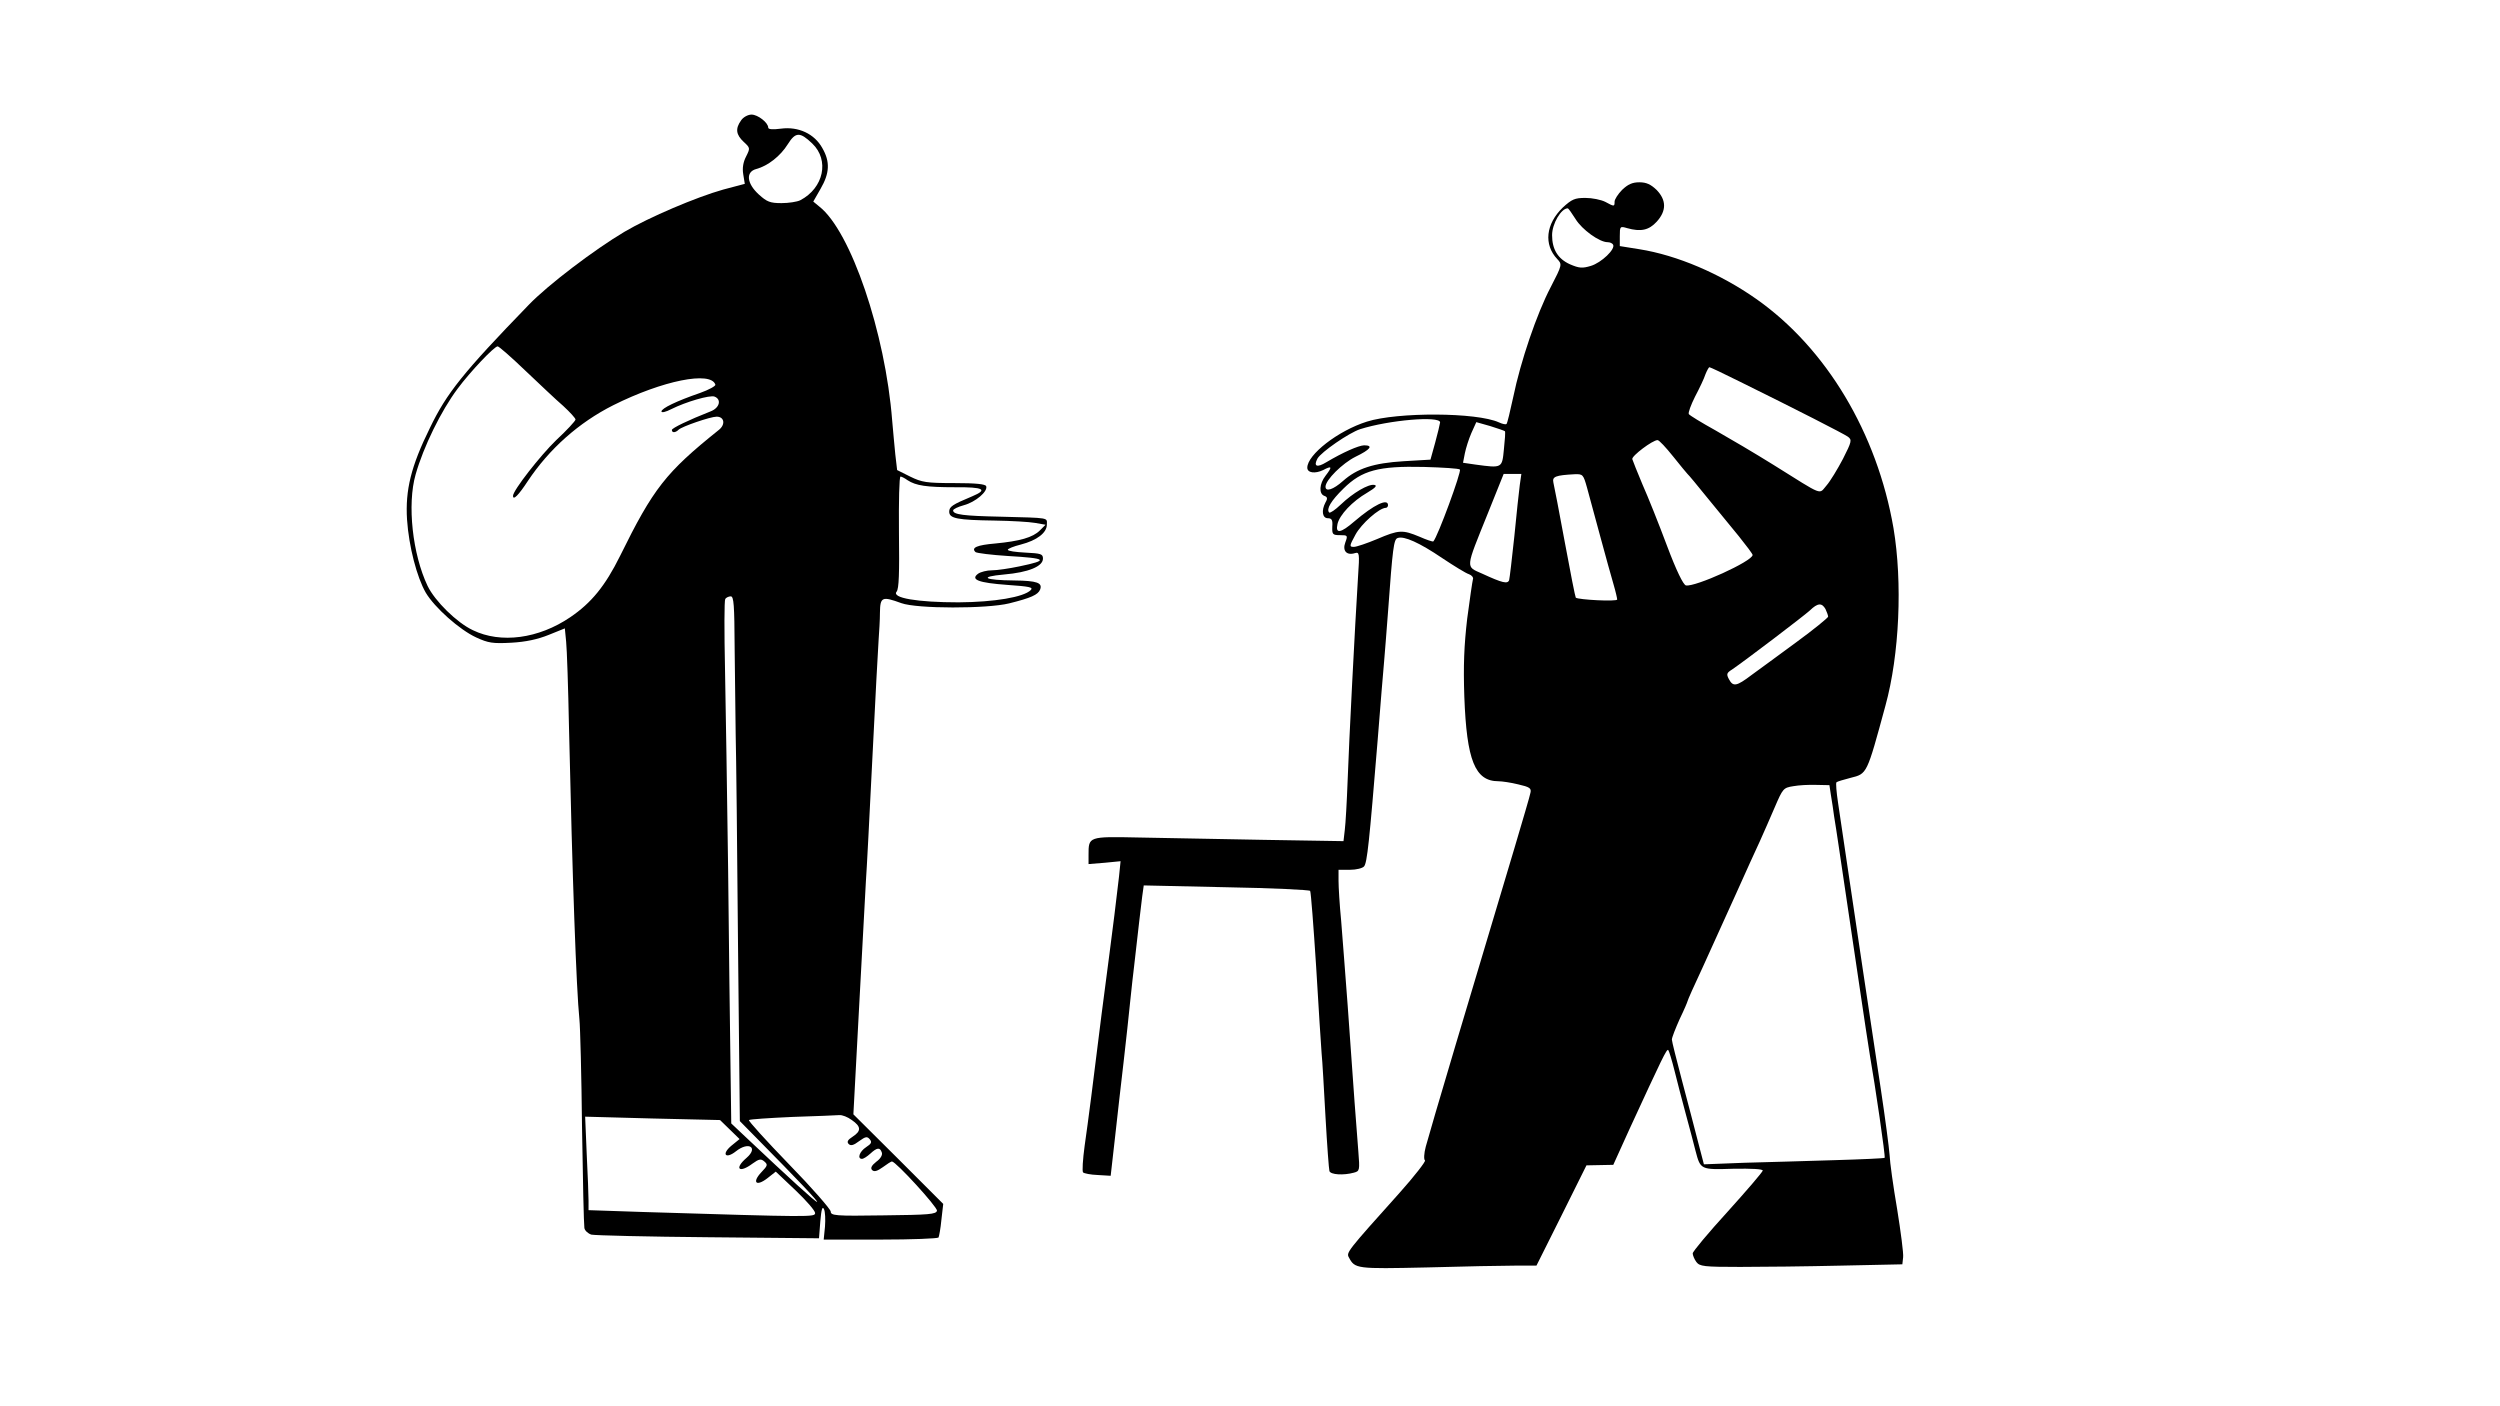 <?xml version="1.0" standalone="no"?>
<!DOCTYPE svg PUBLIC "-//W3C//DTD SVG 20010904//EN"
 "http://www.w3.org/TR/2001/REC-SVG-20010904/DTD/svg10.dtd">
<svg version="1.0" xmlns="http://www.w3.org/2000/svg"
 width="960pt" height="540pt" viewBox="0 0 960 540"
 preserveAspectRatio="xMidYMid meet">

<g transform="translate(0,540) scale(0.1,-0.1)"
fill="#000000" stroke="none">
<path d="M2846 4938 c-23 -32 -20 -55 10 -83 25 -23 25 -24 9 -56 -11 -21 -15
-44 -11 -68 l6 -37 -83 -22 c-103 -29 -284 -106 -379 -162 -116 -69 -294 -204
-368 -281 -252 -260 -315 -339 -379 -472 -73 -148 -95 -239 -88 -352 7 -104
38 -222 72 -281 34 -57 129 -142 194 -172 46 -21 63 -24 135 -20 55 3 101 13
143 30 l62 25 5 -51 c3 -28 8 -177 11 -331 13 -581 28 -1001 40 -1120 3 -27 8
-214 10 -415 3 -201 7 -374 9 -385 1 -10 14 -22 27 -26 14 -3 216 -8 450 -10
l424 -4 5 65 c4 46 8 60 14 47 5 -10 6 -40 4 -67 l-5 -50 218 0 c120 0 220 4
223 8 2 4 8 35 11 68 l7 61 -172 172 -173 172 22 412 c12 227 24 444 26 482 3
39 14 252 25 475 11 223 22 428 24 455 2 28 5 74 5 103 1 60 8 63 82 36 60
-22 328 -22 414 -1 84 21 111 33 119 53 10 26 -11 34 -99 35 -116 1 -139 14
-39 23 93 8 149 31 149 61 0 18 -8 20 -67 23 -38 2 -68 6 -68 11 0 4 22 13 50
20 62 16 100 45 100 77 0 27 14 25 -179 30 -141 3 -181 8 -181 24 0 5 19 14
41 20 45 12 93 53 86 73 -3 8 -38 12 -123 12 -107 0 -124 3 -169 25 l-50 25
-7 60 c-3 33 -9 92 -12 130 -26 336 -159 728 -280 822 l-23 19 28 49 c35 60
37 104 7 156 -30 55 -92 84 -159 75 -31 -4 -49 -3 -49 4 0 19 -40 50 -64 50
-14 0 -32 -10 -40 -22z m273 -89 c67 -64 44 -171 -46 -218 -12 -6 -45 -11 -72
-11 -44 0 -56 5 -87 33 -47 43 -51 87 -10 98 45 12 93 50 121 95 30 48 47 48
94 3z m-1102 -872 c54 -51 119 -113 146 -136 26 -24 47 -47 47 -52 0 -5 -33
-41 -74 -79 -61 -59 -166 -193 -166 -214 0 -19 21 2 57 57 82 123 195 224 328
291 190 95 375 132 392 79 2 -5 -25 -20 -59 -32 -90 -31 -148 -59 -148 -71 0
-6 17 -2 38 9 56 28 148 55 166 48 28 -11 19 -44 -16 -57 -84 -33 -148 -64
-148 -71 0 -12 14 -11 26 1 12 12 122 50 146 50 30 0 35 -31 7 -52 -202 -162
-250 -223 -378 -483 -57 -115 -110 -180 -191 -235 -122 -83 -267 -102 -374
-50 -62 29 -146 112 -174 170 -58 122 -79 313 -46 428 30 106 98 245 161 329
48 65 141 163 154 163 5 0 53 -42 106 -93z m1468 -421 c32 -21 73 -27 182 -27
111 1 128 -9 66 -35 -77 -32 -88 -40 -88 -59 0 -26 31 -32 175 -34 63 -1 133
-5 155 -9 l40 -7 -22 -22 c-27 -27 -77 -41 -171 -50 -70 -6 -94 -16 -76 -33 5
-4 61 -11 124 -15 152 -9 159 -16 44 -40 -38 -8 -85 -15 -105 -15 -19 0 -43
-6 -53 -13 -31 -23 2 -35 112 -43 85 -6 101 -9 90 -20 -27 -27 -139 -46 -277
-47 -159 0 -258 17 -238 41 9 11 11 70 9 229 -1 117 1 213 6 213 4 0 16 -6 27
-14z m-664 -643 c1 -109 3 -259 4 -333 2 -74 6 -439 9 -810 l7 -675 64 -65
c325 -329 309 -327 -44 6 l-53 50 -3 230 c-2 126 -6 461 -9 744 -4 283 -9 631
-12 772 -3 141 -3 262 1 268 3 5 13 10 21 10 12 0 14 -33 15 -197z m450 -1814
c36 -25 37 -42 3 -64 -19 -12 -23 -20 -15 -28 8 -8 19 -5 40 11 25 18 31 19
41 7 9 -11 6 -17 -14 -30 -26 -17 -35 -45 -16 -45 6 0 20 9 32 20 26 24 37 25
44 5 4 -9 -4 -24 -21 -36 -19 -15 -23 -25 -16 -32 8 -8 20 -4 41 11 16 12 32
22 35 22 15 0 175 -175 173 -189 -3 -14 -30 -16 -206 -18 -186 -3 -202 -1
-202 15 -1 9 -72 91 -160 181 -88 91 -157 167 -154 170 3 3 78 8 167 12 89 3
170 6 180 7 11 1 32 -7 48 -19z m-469 -36 l38 -37 -32 -26 c-39 -33 -21 -52
18 -21 49 39 87 15 41 -25 -49 -42 -29 -61 23 -22 25 18 32 19 45 8 14 -12 13
-16 -11 -41 -37 -39 -21 -57 22 -24 l33 26 76 -72 c41 -39 75 -78 75 -87 0
-16 -10 -16 -662 4 l-208 7 0 36 c0 20 -3 101 -7 179 l-6 144 259 -7 259 -6
37 -36z"/>
<path d="M6229 4671 c-16 -16 -29 -37 -29 -45 0 -20 -1 -20 -36 -1 -16 8 -50
15 -76 15 -41 0 -52 -5 -87 -37 -65 -63 -74 -142 -21 -198 19 -20 19 -22 -25
-107 -54 -103 -116 -286 -144 -422 -12 -55 -23 -102 -26 -104 -3 -3 -16 0 -29
6 -85 39 -390 40 -507 3 -111 -35 -229 -127 -229 -177 0 -20 30 -24 61 -9 34
18 36 13 9 -22 -24 -31 -26 -69 -5 -77 12 -4 14 -10 5 -25 -17 -32 -12 -61 9
-61 15 0 19 -7 17 -32 -1 -30 1 -33 30 -33 29 0 30 -1 20 -28 -12 -32 5 -51
37 -41 17 5 18 -1 12 -88 -12 -192 -35 -638 -40 -783 -3 -82 -8 -169 -11 -192
l-5 -43 -307 5 c-169 3 -385 7 -480 9 -193 4 -192 4 -192 -67 l0 -35 62 5 61
6 -6 -59 c-10 -87 -25 -209 -37 -299 -6 -44 -19 -147 -30 -230 -33 -267 -51
-408 -65 -505 -7 -52 -10 -98 -6 -102 4 -4 29 -9 56 -10 l50 -3 17 150 c9 83
24 213 33 290 9 77 20 181 25 230 5 50 12 110 15 135 8 70 14 121 20 175 3 28
8 69 11 92 l6 43 317 -7 c174 -3 319 -10 322 -14 3 -5 13 -136 23 -291 9 -156
19 -305 21 -333 3 -27 9 -138 15 -245 6 -107 13 -201 15 -207 5 -14 54 -17 94
-6 22 6 23 8 17 82 -7 84 -18 235 -41 561 -9 118 -20 265 -25 325 -6 61 -10
129 -10 153 l0 42 44 0 c24 0 48 6 54 13 12 14 20 93 52 482 11 138 22 275 25
305 3 30 9 116 15 190 18 248 22 279 37 284 24 9 84 -18 171 -77 45 -30 92
-59 103 -62 11 -4 18 -13 15 -20 -2 -7 -12 -75 -22 -151 -12 -104 -15 -179
-11 -299 9 -245 41 -325 131 -325 13 0 48 -5 76 -12 44 -10 51 -15 47 -32 -2
-12 -30 -106 -61 -211 -160 -533 -327 -1094 -341 -1148 -7 -26 -8 -50 -3 -53
4 -3 -40 -60 -99 -126 -201 -224 -204 -228 -193 -247 23 -43 28 -44 298 -38
141 4 294 7 340 7 l82 0 96 192 96 193 51 1 52 1 63 139 c125 271 142 307 148
302 3 -3 14 -39 24 -79 10 -41 30 -117 44 -169 14 -52 31 -115 37 -140 19 -72
19 -72 146 -68 69 1 112 -1 112 -7 -1 -6 -61 -76 -135 -158 -74 -81 -134 -153
-134 -160 0 -7 6 -22 14 -33 13 -17 28 -19 168 -19 84 0 259 2 388 5 l235 5 3
27 c2 14 -9 98 -23 185 -15 87 -28 181 -29 208 -2 28 -17 142 -34 255 -17 113
-47 313 -67 445 -20 132 -47 317 -61 410 -14 94 -30 203 -36 243 -6 40 -9 75
-6 78 3 3 27 10 54 17 64 16 62 12 134 277 54 196 66 474 31 682 -63 365 -258
691 -527 880 -138 97 -304 168 -449 191 l-75 12 0 38 c0 38 1 39 28 31 53 -15
84 -8 114 25 38 42 37 83 -1 122 -22 21 -39 29 -66 29 -27 0 -44 -8 -66 -29z
m-179 -112 c25 -41 92 -89 123 -89 9 0 18 -4 21 -9 11 -17 -45 -70 -85 -82
-33 -10 -45 -9 -80 6 -47 21 -69 58 -69 112 0 44 35 103 60 103 3 0 16 -19 30
-41z m632 -625 c213 -105 397 -199 414 -211 16 -12 15 -18 -19 -85 -21 -40
-49 -86 -63 -102 -31 -35 -7 -44 -204 79 -69 43 -169 102 -222 132 -54 30
-100 58 -103 63 -3 5 8 35 24 67 17 32 35 70 40 86 6 15 13 27 15 27 3 0 56
-25 118 -56z m-1152 -156 c-1 -7 -9 -42 -19 -78 l-18 -65 -102 -6 c-117 -7
-180 -28 -234 -76 -37 -33 -67 -43 -67 -22 0 26 65 90 115 115 58 28 70 44 33
44 -22 -1 -81 -27 -145 -65 -36 -22 -50 -16 -34 14 14 25 121 99 164 113 110
35 307 52 307 26z m249 -34 c2 -2 0 -33 -4 -69 -7 -73 -6 -73 -109 -59 l-48 7
7 36 c4 20 15 55 25 78 l19 42 53 -15 c29 -9 55 -18 57 -20z m646 -97 c27 -34
52 -64 55 -67 4 -3 37 -43 75 -90 38 -47 93 -114 122 -149 29 -36 53 -68 53
-72 0 -24 -221 -124 -256 -117 -10 2 -37 57 -73 153 -31 83 -73 188 -94 235
-20 47 -37 91 -39 97 -3 12 78 73 97 73 6 0 32 -28 60 -63z m-819 -50 c7 -7
-85 -258 -102 -276 -2 -2 -26 6 -53 18 -65 27 -79 27 -163 -9 -38 -16 -79 -30
-89 -30 -18 0 -18 3 6 47 22 41 91 103 117 103 4 0 8 5 8 10 0 28 -54 2 -129
-62 -53 -46 -74 -49 -65 -10 8 35 57 87 114 120 32 19 40 28 27 30 -22 4 -81
-30 -129 -76 -21 -20 -40 -33 -44 -30 -12 13 7 45 55 92 71 70 134 87 308 83
73 -2 136 -6 139 -10z m230 -59 c-3 -24 -13 -113 -21 -198 -9 -85 -18 -161
-20 -168 -6 -15 -25 -11 -103 25 -65 29 -66 15 21 231 l61 152 34 0 34 0 -6
-42z m258 -10 c8 -29 31 -114 51 -188 20 -74 43 -157 51 -184 8 -27 14 -54 14
-58 0 -9 -150 -1 -159 7 -2 2 -21 98 -42 212 -21 114 -41 218 -44 230 -5 23 8
28 82 32 31 1 33 -1 47 -51z m916 -467 c5 -11 10 -24 10 -29 0 -4 -55 -49
-122 -98 -67 -49 -144 -106 -172 -126 -58 -44 -71 -46 -87 -16 -10 19 -9 24
12 37 50 34 275 205 299 227 30 29 46 30 60 5z m21 -716 c4 -22 9 -58 12 -80
4 -22 11 -71 17 -110 38 -258 52 -353 80 -540 17 -115 35 -235 40 -265 20
-114 61 -393 57 -396 -1 -2 -88 -6 -192 -9 -105 -3 -260 -8 -346 -10 l-156 -6
-23 88 c-12 48 -40 153 -61 233 -21 80 -39 151 -39 158 0 8 14 43 30 79 17 35
30 66 30 68 0 3 26 62 59 132 32 71 89 196 126 278 37 83 79 175 93 205 14 30
39 89 57 130 31 72 33 75 71 81 21 4 61 6 89 5 l50 -1 6 -40z"/>
</g>
</svg>

